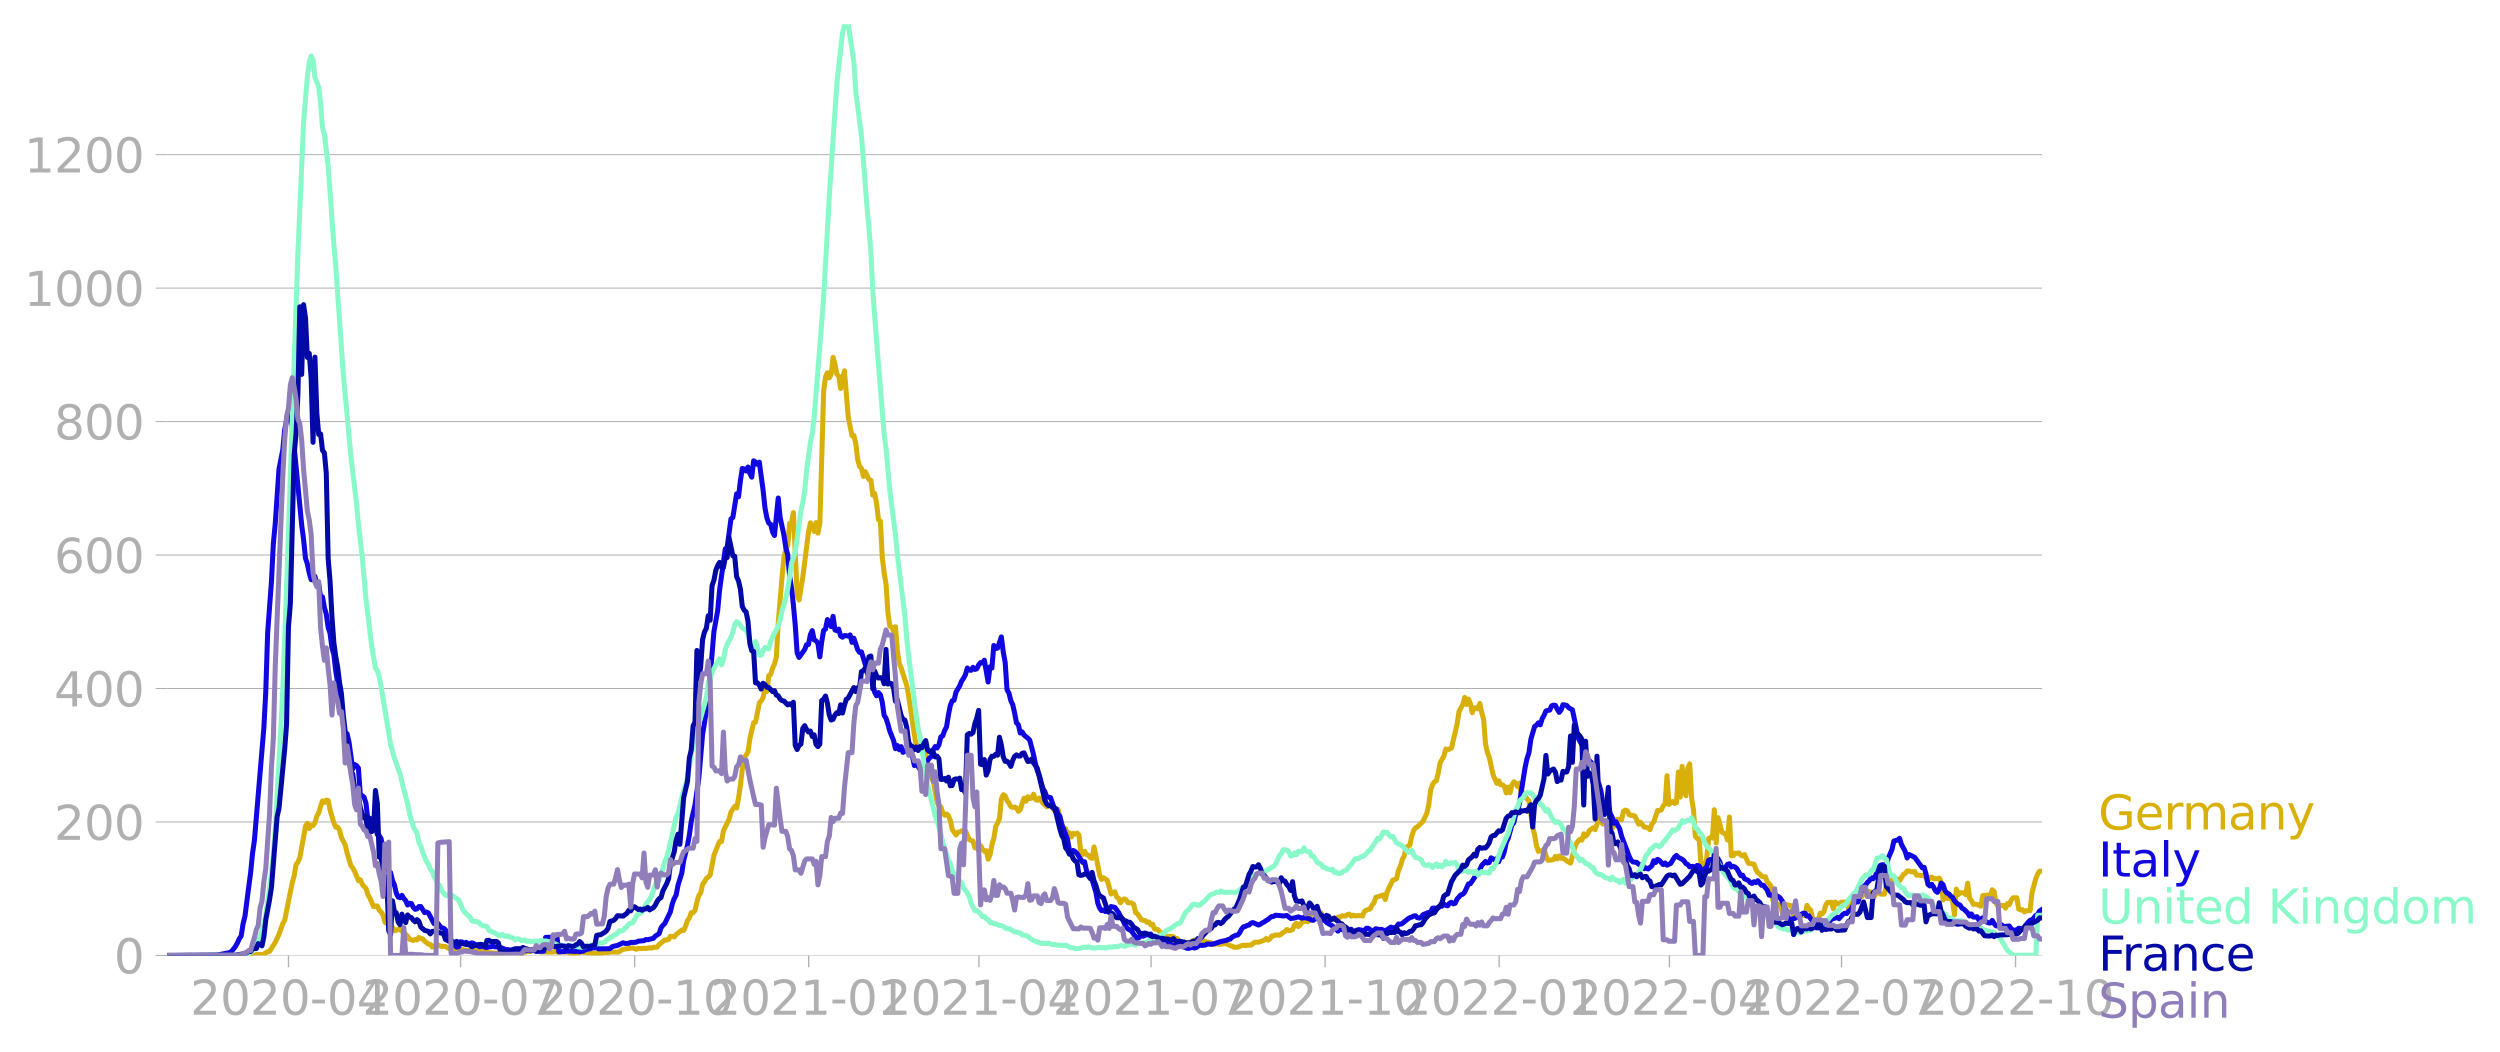 <svg xmlns:xlink="http://www.w3.org/1999/xlink" width="992.186" height="417.382" viewBox="0 0 744.14 313.037" xmlns="http://www.w3.org/2000/svg"><defs><style>*{stroke-linejoin:round;stroke-linecap:butt}</style></defs><g id="figure_1"><path d="M0 313.037h744.14V0H0v313.037z" style="fill:none" id="patch_1"/><g id="axes_1"><path d="M49.83 284.4h558V7.2h-558v277.2z" style="fill:none" id="patch_2"/><g id="matplotlib.axis_1"><g id="xtick_1"><g id="line2d_1"><defs><path id="m212c4a4dd3" d="M0 0v3.5" style="stroke:#b0b0b0;stroke-width:.4"/></defs><use xlink:href="#m212c4a4dd3" x="85.866" y="284.4" style="fill:#b0b0b0;stroke:#b0b0b0;stroke-width:.4"/></g><g style="fill:#b0b0b0" transform="matrix(.14 0 0 -.14 56.618 302.038)" id="text_1"><defs><path id="DejaVuSans-32" d="M1228 531h2203V0H469v531q359 372 979 998 621 627 780 809 303 340 423 576 121 236 121 464 0 372-261 606-261 235-680 235-297 0-627-103-329-103-704-313v638q381 153 712 231 332 78 607 78 725 0 1156-363 431-362 431-968 0-288-108-546-107-257-392-607-78-91-497-524-418-433-1181-1211z" transform="scale(.016)"/><path id="DejaVuSans-30" d="M2034 4250q-487 0-733-480-245-479-245-1442 0-959 245-1439 246-480 733-480 491 0 736 480 246 480 246 1439 0 963-246 1442-245 480-736 480zm0 500q785 0 1199-621 414-620 414-1801 0-1178-414-1799Q2819-91 2034-91q-784 0-1198 620-414 621-414 1799 0 1181 414 1801 414 621 1198 621z" transform="scale(.016)"/><path id="DejaVuSans-2d" d="M313 2009h1684v-512H313v512z" transform="scale(.016)"/><path id="DejaVuSans-34" d="M2419 4116 825 1625h1594v2491zm-166 550h794V1625h666v-525h-666V0h-628v1100H313v609l1940 2957z" transform="scale(.016)"/></defs><use xlink:href="#DejaVuSans-32"/><use xlink:href="#DejaVuSans-30" x="63.623"/><use xlink:href="#DejaVuSans-32" x="127.246"/><use xlink:href="#DejaVuSans-30" x="190.869"/><use xlink:href="#DejaVuSans-2d" x="254.492"/><use xlink:href="#DejaVuSans-30" x="290.576"/><use xlink:href="#DejaVuSans-34" x="354.199"/></g></g><g id="xtick_2"><use xlink:href="#m212c4a4dd3" x="137.105" y="284.4" style="fill:#b0b0b0;stroke:#b0b0b0;stroke-width:.4" id="line2d_2"/><g style="fill:#b0b0b0" transform="matrix(.14 0 0 -.14 107.858 302.038)" id="text_2"><defs><path id="DejaVuSans-37" d="M525 4666h3000v-269L1831 0h-659l1594 4134H525v532z" transform="scale(.016)"/></defs><use xlink:href="#DejaVuSans-32"/><use xlink:href="#DejaVuSans-30" x="63.623"/><use xlink:href="#DejaVuSans-32" x="127.246"/><use xlink:href="#DejaVuSans-30" x="190.869"/><use xlink:href="#DejaVuSans-2d" x="254.492"/><use xlink:href="#DejaVuSans-30" x="290.576"/><use xlink:href="#DejaVuSans-37" x="354.199"/></g></g><g id="xtick_3"><use xlink:href="#m212c4a4dd3" x="188.908" y="284.4" style="fill:#b0b0b0;stroke:#b0b0b0;stroke-width:.4" id="line2d_3"/><g style="fill:#b0b0b0" transform="matrix(.14 0 0 -.14 159.66 302.038)" id="text_3"><defs><path id="DejaVuSans-31" d="M794 531h1031v3560L703 3866v575l1116 225h631V531h1031V0H794v531z" transform="scale(.016)"/></defs><use xlink:href="#DejaVuSans-32"/><use xlink:href="#DejaVuSans-30" x="63.623"/><use xlink:href="#DejaVuSans-32" x="127.246"/><use xlink:href="#DejaVuSans-30" x="190.869"/><use xlink:href="#DejaVuSans-2d" x="254.492"/><use xlink:href="#DejaVuSans-31" x="290.576"/><use xlink:href="#DejaVuSans-30" x="354.199"/></g></g><g id="xtick_4"><use xlink:href="#m212c4a4dd3" x="240.71" y="284.4" style="fill:#b0b0b0;stroke:#b0b0b0;stroke-width:.4" id="line2d_4"/><g style="fill:#b0b0b0" transform="matrix(.14 0 0 -.14 211.462 302.038)" id="text_4"><use xlink:href="#DejaVuSans-32"/><use xlink:href="#DejaVuSans-30" x="63.623"/><use xlink:href="#DejaVuSans-32" x="127.246"/><use xlink:href="#DejaVuSans-31" x="190.869"/><use xlink:href="#DejaVuSans-2d" x="254.492"/><use xlink:href="#DejaVuSans-30" x="290.576"/><use xlink:href="#DejaVuSans-31" x="354.199"/></g></g><g id="xtick_5"><use xlink:href="#m212c4a4dd3" x="291.386" y="284.4" style="fill:#b0b0b0;stroke:#b0b0b0;stroke-width:.4" id="line2d_5"/><g style="fill:#b0b0b0" transform="matrix(.14 0 0 -.14 262.138 302.038)" id="text_5"><use xlink:href="#DejaVuSans-32"/><use xlink:href="#DejaVuSans-30" x="63.623"/><use xlink:href="#DejaVuSans-32" x="127.246"/><use xlink:href="#DejaVuSans-31" x="190.869"/><use xlink:href="#DejaVuSans-2d" x="254.492"/><use xlink:href="#DejaVuSans-30" x="290.576"/><use xlink:href="#DejaVuSans-34" x="354.199"/></g></g><g id="xtick_6"><use xlink:href="#m212c4a4dd3" x="342.625" y="284.4" style="fill:#b0b0b0;stroke:#b0b0b0;stroke-width:.4" id="line2d_6"/><g style="fill:#b0b0b0" transform="matrix(.14 0 0 -.14 313.377 302.038)" id="text_6"><use xlink:href="#DejaVuSans-32"/><use xlink:href="#DejaVuSans-30" x="63.623"/><use xlink:href="#DejaVuSans-32" x="127.246"/><use xlink:href="#DejaVuSans-31" x="190.869"/><use xlink:href="#DejaVuSans-2d" x="254.492"/><use xlink:href="#DejaVuSans-30" x="290.576"/><use xlink:href="#DejaVuSans-37" x="354.199"/></g></g><g id="xtick_7"><use xlink:href="#m212c4a4dd3" x="394.427" y="284.4" style="fill:#b0b0b0;stroke:#b0b0b0;stroke-width:.4" id="line2d_7"/><g style="fill:#b0b0b0" transform="matrix(.14 0 0 -.14 365.18 302.038)" id="text_7"><use xlink:href="#DejaVuSans-32"/><use xlink:href="#DejaVuSans-30" x="63.623"/><use xlink:href="#DejaVuSans-32" x="127.246"/><use xlink:href="#DejaVuSans-31" x="190.869"/><use xlink:href="#DejaVuSans-2d" x="254.492"/><use xlink:href="#DejaVuSans-31" x="290.576"/><use xlink:href="#DejaVuSans-30" x="354.199"/></g></g><g id="xtick_8"><use xlink:href="#m212c4a4dd3" x="446.23" y="284.4" style="fill:#b0b0b0;stroke:#b0b0b0;stroke-width:.4" id="line2d_8"/><g style="fill:#b0b0b0" transform="matrix(.14 0 0 -.14 416.982 302.038)" id="text_8"><use xlink:href="#DejaVuSans-32"/><use xlink:href="#DejaVuSans-30" x="63.623"/><use xlink:href="#DejaVuSans-32" x="127.246"/><use xlink:href="#DejaVuSans-32" x="190.869"/><use xlink:href="#DejaVuSans-2d" x="254.492"/><use xlink:href="#DejaVuSans-30" x="290.576"/><use xlink:href="#DejaVuSans-31" x="354.199"/></g></g><g id="xtick_9"><use xlink:href="#m212c4a4dd3" x="496.906" y="284.4" style="fill:#b0b0b0;stroke:#b0b0b0;stroke-width:.4" id="line2d_9"/><g style="fill:#b0b0b0" transform="matrix(.14 0 0 -.14 467.658 302.038)" id="text_9"><use xlink:href="#DejaVuSans-32"/><use xlink:href="#DejaVuSans-30" x="63.623"/><use xlink:href="#DejaVuSans-32" x="127.246"/><use xlink:href="#DejaVuSans-32" x="190.869"/><use xlink:href="#DejaVuSans-2d" x="254.492"/><use xlink:href="#DejaVuSans-30" x="290.576"/><use xlink:href="#DejaVuSans-34" x="354.199"/></g></g><g id="xtick_10"><use xlink:href="#m212c4a4dd3" x="548.145" y="284.4" style="fill:#b0b0b0;stroke:#b0b0b0;stroke-width:.4" id="line2d_10"/><g style="fill:#b0b0b0" transform="matrix(.14 0 0 -.14 518.897 302.038)" id="text_10"><use xlink:href="#DejaVuSans-32"/><use xlink:href="#DejaVuSans-30" x="63.623"/><use xlink:href="#DejaVuSans-32" x="127.246"/><use xlink:href="#DejaVuSans-32" x="190.869"/><use xlink:href="#DejaVuSans-2d" x="254.492"/><use xlink:href="#DejaVuSans-30" x="290.576"/><use xlink:href="#DejaVuSans-37" x="354.199"/></g></g><g id="xtick_11"><use xlink:href="#m212c4a4dd3" x="599.947" y="284.4" style="fill:#b0b0b0;stroke:#b0b0b0;stroke-width:.4" id="line2d_11"/><g style="fill:#b0b0b0" transform="matrix(.14 0 0 -.14 570.7 302.038)" id="text_11"><use xlink:href="#DejaVuSans-32"/><use xlink:href="#DejaVuSans-30" x="63.623"/><use xlink:href="#DejaVuSans-32" x="127.246"/><use xlink:href="#DejaVuSans-32" x="190.869"/><use xlink:href="#DejaVuSans-2d" x="254.492"/><use xlink:href="#DejaVuSans-31" x="290.576"/><use xlink:href="#DejaVuSans-30" x="354.199"/></g></g></g><g id="matplotlib.axis_2"><g id="ytick_1"><path d="M49.83 284.4h558" clip-path="url(#p15261454d3)" style="fill:none;stroke:#b0b0b0;stroke-width:.3;stroke-linecap:square" id="line2d_12"/><g id="line2d_13"><defs><path id="m698c1ec976" d="M0 0h-3.5" style="stroke:#b0b0b0;stroke-width:.3"/></defs><use xlink:href="#m698c1ec976" x="49.83" y="284.4" style="fill:#b0b0b0;stroke:#b0b0b0;stroke-width:.3"/></g><use xlink:href="#DejaVuSans-30" style="fill:#b0b0b0" transform="matrix(.14 0 0 -.14 33.922 289.719)" id="text_12"/></g><g id="ytick_2"><path d="M49.83 244.67h558" clip-path="url(#p15261454d3)" style="fill:none;stroke:#b0b0b0;stroke-width:.3;stroke-linecap:square" id="line2d_14"/><use xlink:href="#m698c1ec976" x="49.83" y="244.67" style="fill:#b0b0b0;stroke:#b0b0b0;stroke-width:.3" id="line2d_15"/><g style="fill:#b0b0b0" transform="matrix(.14 0 0 -.14 16.108 249.99)" id="text_13"><use xlink:href="#DejaVuSans-32"/><use xlink:href="#DejaVuSans-30" x="63.623"/><use xlink:href="#DejaVuSans-30" x="127.246"/></g></g><g id="ytick_3"><path d="M49.83 204.94h558" clip-path="url(#p15261454d3)" style="fill:none;stroke:#b0b0b0;stroke-width:.3;stroke-linecap:square" id="line2d_16"/><use xlink:href="#m698c1ec976" x="49.83" y="204.941" style="fill:#b0b0b0;stroke:#b0b0b0;stroke-width:.3" id="line2d_17"/><g style="fill:#b0b0b0" transform="matrix(.14 0 0 -.14 16.108 210.26)" id="text_14"><use xlink:href="#DejaVuSans-34"/><use xlink:href="#DejaVuSans-30" x="63.623"/><use xlink:href="#DejaVuSans-30" x="127.246"/></g></g><g id="ytick_4"><path d="M49.83 165.21h558" clip-path="url(#p15261454d3)" style="fill:none;stroke:#b0b0b0;stroke-width:.3;stroke-linecap:square" id="line2d_18"/><use xlink:href="#m698c1ec976" x="49.83" y="165.211" style="fill:#b0b0b0;stroke:#b0b0b0;stroke-width:.3" id="line2d_19"/><g style="fill:#b0b0b0" transform="matrix(.14 0 0 -.14 16.108 170.53)" id="text_15"><defs><path id="DejaVuSans-36" d="M2113 2584q-425 0-674-291-248-290-248-796 0-503 248-796 249-292 674-292t673 292q248 293 248 796 0 506-248 796-248 291-673 291zm1253 1979v-575q-238 112-480 171-242 60-480 60-625 0-955-422-329-422-376-1275 184 272 462 417 279 145 613 145 703 0 1111-427 408-426 408-1160 0-719-425-1154Q2819-91 2113-91q-810 0-1238 620-428 621-428 1799 0 1106 525 1764t1409 658q238 0 480-47t505-140z" transform="scale(.016)"/></defs><use xlink:href="#DejaVuSans-36"/><use xlink:href="#DejaVuSans-30" x="63.623"/><use xlink:href="#DejaVuSans-30" x="127.246"/></g></g><g id="ytick_5"><path d="M49.83 125.481h558" clip-path="url(#p15261454d3)" style="fill:none;stroke:#b0b0b0;stroke-width:.3;stroke-linecap:square" id="line2d_20"/><use xlink:href="#m698c1ec976" x="49.83" y="125.481" style="fill:#b0b0b0;stroke:#b0b0b0;stroke-width:.3" id="line2d_21"/><g style="fill:#b0b0b0" transform="matrix(.14 0 0 -.14 16.108 130.8)" id="text_16"><defs><path id="DejaVuSans-38" d="M2034 2216q-450 0-708-241-257-241-257-662 0-422 257-663 258-241 708-241t709 242q260 243 260 662 0 421-258 662-257 241-711 241zm-631 268q-406 100-633 378-226 279-226 679 0 559 398 884 399 325 1092 325 697 0 1094-325t397-884q0-400-227-679-226-278-629-378 456-106 710-416 255-309 255-755 0-679-414-1042Q2806-91 2034-91q-771 0-1186 362-414 363-414 1042 0 446 256 755 257 310 713 416zm-231 997q0-362 226-565 227-203 636-203 407 0 636 203 230 203 230 565 0 363-230 566-229 203-636 203-409 0-636-203-226-203-226-566z" transform="scale(.016)"/></defs><use xlink:href="#DejaVuSans-38"/><use xlink:href="#DejaVuSans-30" x="63.623"/><use xlink:href="#DejaVuSans-30" x="127.246"/></g></g><g id="ytick_6"><path d="M49.83 85.751h558" clip-path="url(#p15261454d3)" style="fill:none;stroke:#b0b0b0;stroke-width:.3;stroke-linecap:square" id="line2d_22"/><use xlink:href="#m698c1ec976" x="49.83" y="85.751" style="fill:#b0b0b0;stroke:#b0b0b0;stroke-width:.3" id="line2d_23"/><g style="fill:#b0b0b0" transform="matrix(.14 0 0 -.14 7.2 91.07)" id="text_17"><use xlink:href="#DejaVuSans-31"/><use xlink:href="#DejaVuSans-30" x="63.623"/><use xlink:href="#DejaVuSans-30" x="127.246"/><use xlink:href="#DejaVuSans-30" x="190.869"/></g></g><g id="ytick_7"><path d="M49.83 46.022h558" clip-path="url(#p15261454d3)" style="fill:none;stroke:#b0b0b0;stroke-width:.3;stroke-linecap:square" id="line2d_24"/><use xlink:href="#m698c1ec976" x="49.83" y="46.022" style="fill:#b0b0b0;stroke:#b0b0b0;stroke-width:.3" id="line2d_25"/><g style="fill:#b0b0b0" transform="matrix(.14 0 0 -.14 7.2 51.34)" id="text_18"><use xlink:href="#DejaVuSans-31"/><use xlink:href="#DejaVuSans-32" x="63.623"/><use xlink:href="#DejaVuSans-30" x="127.246"/><use xlink:href="#DejaVuSans-30" x="190.869"/></g></g></g><path d="m49.83 284.4 24.212-.085 2.815-.199 1.126.029.563-.17 1.127-.682.563-.113 1.689-2.668 1.126-2.412 1.126-3.178.563-.994 2.252-11.21.564-1.957.563-3.406.563-.737.563-1.277 1.689-9.422.563-.851.563 1.56.563-.964.563.085.563-.88.563-1.958.563-.937.563-2.015.564-1.56.563.454.563-.681.563.113.563 2.838 1.126 3.831.563 1.249h.563l.563.88.563 2.241 1.126 2.157.563 2.412 1.127 3.775.563.68.563 1.05 1.126 2.725.563-.255.563 1.362 1.126 1.248.563 1.817.563.964 1.126 2.611.563-.198.564.028.563 1.249.563.51.563.909.563 2.1.563.425.563.057.563.312.563.766.563 1.022.563-.142.563-.34.563.085.563.567.563-.028.564.965.563.51.563.909 1.126.369.563-.313.563.142.563-.738.563.313.563.113.563.681 1.126.88.563.057.563.794.564-.34h.563l.563-.227 1.126.397h1.126l1.126.681.563-.142.563.142 1.126-.142.563-.057 1.69.653h1.689l.563.114 3.378.085.563.113 1.126.398 2.816.227 1.689-.199.563-.17 3.942.142.563.198 1.689-.482 1.126-.057 1.126-.369 1.69.454.562.085.563-.17.564.17 1.689.029.563-.029.563-.17.563.199 2.815-.057 1.69.426.563-.114 1.126.029.563-.227.563-.086 4.504.454 1.126-.113.564-.028.563-.227 1.126.085.563-.17h1.689l.563.056.563-.199.563-.454.563-.227 2.816-.397 1.126.397.563-.283.563.085 1.126-.085.563.028 1.126-.199.563.114.563-.256 1.127-.056.563-.767 1.689-1.362.563.029.563-.17.563-.965 1.126.198.563-.71 1.69-1.333.562.142.564-1.306.563-1.674.563-.794.563-1.533h.563l.563-.71.563-2.525.563-1.873.563-.823.563-2.526.563-.766.563-.965.563-.397.563-.653 1.127-5.874 1.126-2.838.563-1.249.563.029.563-3.207 1.126-2.27.563-1.192.563-2.157 1.126-1.674.563.51.563-2.98.563-3.915.564-4.711.563-3.547.563-.568.563-.993.563-3.945 1.126-4.739.563-.17 1.126-5.704.563-.625.563-.993.563-2.923.563 1.107.563-4.71.564-.37.563-1.873.563-1.163.563-2.185.563-10.273 1.126-13.423.563-5.846.563-2.498.563-1.078.563-6.555.563-.284.563-2.952 1.127 24.491.563 1.504 1.126-6.896 1.689-13.338.563-2.724 1.126 2.554.563-2.61.563 3.12.563-3.007 1.126-39.22.564-4.341.563-1.164.563 1.504.563-1.163.563-4.938.563 2.128.563 2.923.563.568.563 3.66 1.126-5.278 1.126 13.764 1.126 5.59.564-.085.563 2.44.563 4.712.563 2.043.563.567.563 2.413.563-1.42 1.126 2.385.563.198.563 4.399.563-.454.563 2.98.563 4.767.563.482.564 10.784.563 4.598.563 3.405.563 8.485.563 3.916.563.37.563 1.191.563-1.334.563 7.18.563 3.746.563 1.362 1.69 5.335.563 3.207 1.689 11.38.563 3.434.563-.34.563.056.563 1.617.563.114.563.738.563 3.689 1.126 3.69.563.737 1.127 6.272.563 1.078.563.34.563 1.732.563.737.563-.369.563.483.563 1.447.563 2.668 1.126 1.646.563-.823.563-.085.563-.34h1.127l1.126 2.638 1.126.454.563 1.987.563-.029.563.767.563-1.39.563 1.05.563.623.563-.198.563 2.554.563-1.39.563-2.98.564-1.817.563-3.575.563-1.022.563-1.39.563-5.79.563-1.248.563.369.563 1.39.563.766.563 1.05.563.199.563-.085.563.312.563.965.563-.51.564-1.902.563-1.504.563.908.563-1.334.563.54.563-.143.563-1.163.563 1.532.563.284.563-.681 1.126 1.59.563.396.563.625.564-.17.563-.483 1.126 1.76.563.482.563-.795.563 2.668 1.126 3.32.563-.284.563 1.76.563-.454.563 1.163.563-1.021.563.198.564-.312.563.596.563 5.335.563.398.563-.909.563.965.563.199.563.738.563.198.563-3.405 1.126 5.505.563 3.009.563 1.163.563-.51 1.127.765 1.126 4.087.563-.454.563-.199.563 1.59.563.34.563 1.334.563-.852.563-.312.563.312.563.852 1.126.057.564.454.563 2.44.563.34 1.126 1.703.563.227.563.057.563.568.563-.142.563.851.563-.198.563 1.475.563.029.563.198.563.738.564.227.563.908.563.568.563-.54 1.689.142.563.568.563-.028.563.88.563.368 1.126.114.563-.227.564.255.563-.284.563-.454.563-.17 1.126-.085 1.126-.17.563.596 2.252.454.563.539 1.127-.256.563.17 1.689-.198h.563l1.126.568.563.142.563.368 1.126-.028 1.126-.482.563-.142.564.17.563-.17h1.126l1.126-.88h1.126l1.126-.397.563-.17.563-.511.563.454.563-.34.563-.88.564-.057.563-.256 1.126.085.563-.34.563-.483.563-.283.563-.596.563.369.563-.114.563-.255.563-1.362.563-.511.563.993.563-.51.564-.852.563-.029.563-.368.563.34 1.126-2.61.563.028.563.283.563.086.563-.568.563.113.563 1.363 1.126-.34.564.538.563.085.563.313.563-.256.563-.028.563-.37.563.03.563-.426 1.126.056.563-.454.563-.113.563.596.563-.284.563.199 1.127-.086h.563l.563.142.563-1.447.563-.312 1.126-.369.563-1.135.563-.624.563-1.675 1.69-.539.562-.17.564 1.334.563-2.27 1.689-3.52.563-.113.563-.284.563-2.497.563-1.192.563-1.987.563-1.05.563-2.44.563-.511.563-.284.563-2.724.564-1.646.563-.823.563-.284 1.689-1.674 1.126-2.412.563-2.47.563-4.426.563-1.561.563-.823.563-.312.563-2.242.564-3.15 1.126-1.987.563-2.128.563.284 1.126-.54 1.69-7.15.562-3.747 1.126-2.071.563-2.1.563 2.1.564-1.618.563 1.334.563 2.724.563-1.362.563-.085.563.312.563-1.617.563 2.752.563 1.902.563 7.293.563 2.61.563 1.42 1.126 5.278 1.127 2.526.563-.767.563 1.192.563.029.563.454.563 1.93.563-1.703.563 1.674.563-2.384.563-.88.563.455.563.965.563-1.079.563 3.604.563-.624 1.127 1.788.563.624 1.126 7.776.563 2.327.563 3.292.563 1.589.563-.199.563.057.563-.596.563 2.072.563 1.305 1.126-.085.564-.142.563-.937.563.738.563-.851.563.681h.563l.563.284.563.51 1.126.653 1.126-4.256.563-1.59.563-.737.564-.483.563.199.563-1.873.563.71.563-.653.563-1.079 1.126-.766.563.568 1.126-3.264.563.51.563 1.08.563-1.136.563.454.564-.057.563 2.015.563-.057.563-.68.563-1.845.563-.142.563.17h.563l.563-2.525.563-.37.563.228.563 1.192.563.17.563.028.563.142 1.127 2.44.563-.539 1.126 1.448.563.028.563.17.563.54.563-1.703.563-.624 1.126-3.378h.563l.563-.198.563-1.22.564-.54.563-8.4.563 8.542 1.126-.851.563.567.563-.255.563-9.081.563 7.435.563-9.138.563 7.265.563 1.476.563-8.202.563-1.277.563 10.16.564 3.462.563 7.946.563.653.563.056.563 8.003.563.37.563-.398.563-2.185.563-5.818.563-.312.563.142.563-8.429.563 9.876.563-7.52 1.127 4.257.563.397.563.17.563 1.816.563-6.839.563 11.522h.563l.563-.71h.563l.563-.142.563.625.563.284.563-.398 1.127 2.554 1.689.313.563 1.617.563.908.563.37.563.68.563.17.563-.028.563 1.59.563.453.563.823.563 4.229.563 1.333.564-.198.563-.029.563.653.563 1.901.563.142.563-2.525h.563l.563.227.563.056.563 3.803.563-1.532.563 1.163.563-.425.563-.114 1.127-.028.563-2.98.563.936.563.483.563 2.469.563.539 1.126.028.563-2.128.563.227.563-.71.563-2.014.563-.738h1.126l.564 1.958.563-2.015.563.426.563.17.563-.54 1.126-.084.563.312.563 1.504.563-.71.563-1.333 1.69-.17.563-1.788.563.51.563-1.05.563.454.563-.85h.563l.563.226.563 1.788 1.126-1.816.563.057.563.51h1.126l.563-2.412.564-1.277.563.568.563-1.135 1.126-.029.563-.198.563.454 1.126-1.817.563-.34.563-.681h.563l.563.198.563.029.563-.085.564 1.106.563-.056.563.113h1.126l.563.852.563.595.563-.88.563-.056.563.454h1.126l.563-.17.563 1.277.563 5.221.564-1.05.563.568h1.126l.563.766.563 4.172.563-7.69.563 1.645.563-.539h1.126l.563.568.563-3.406.563 4.37.563.823.564 1.079h1.126l1.126.567.563-3.206.563.056.563-.17h1.126l.563-1.59.563.54.563 3.519.563.681 1.127-.057h.563l.563.795.563-1.362.563.34.563-1.333.563-.738h1.126l.563 3.348.563.284.563-.085.563.653.563-.37h1.127l.563-5.25 1.126-4.256.563-1.362.563-.88h.563" clip-path="url(#p15261454d3)" style="fill:none;stroke:#d8b009;stroke-width:1.5;stroke-linecap:square" id="line2d_26"/><path d="m49.83 284.4 14.64-.085 3.941-.795.563-.397 1.126-1.419.564-1.022.563-1.277.563-.794.563-3.633.563-2.242 1.126-8.768.563-4.2.563-5.704.563-3.945 2.815-33.515.564-10.699.563-17.537 1.126-15.183.563-11.294.563-5.903 1.126-16.374 1.126-5.705.563-5.987.563-2.668 1.126-2.61.563 4.341 2.816 29.315.563 4.257.563 5.562.563 1.76.563 2.667.563 1.986.563.057.563-1.021.563 2.412.563-.142.563 3.888.564-.057.563 3.178.563 1.93.563 4.001.563 1.731.563 4.4.563 1.9.563 4.91.563 3.434.563 4.313.563 3.235 1.126 9.365.563-1.674.563 2.44 1.127 8.06.563-1.306.563.313.563.737.563 7.946.563.256.563.454.563 1.816.563 4.938.563.34.563.029.563 1.163.563.568.564 2.27.563.284.563.965 1.126 6.186.563.965.563 2.696.563.199.563 2.384.563 1.248.563 2.44.563 1.221.563.227.563-.71.563.909.564.652.563 1.306.563-.511.563.057.563 1.107.563.624.563-.142.563-.681h.563l1.126 1.816.563-.17.563.255 1.69 3.179.563-.37.563.256.563.823.563.568.563.085.563.454.563 2.1.563.908.563.482.563 1.164.563.057.563.482.563-.142.563-1.475.564.113.563.426.563-.37.563.426.563-.056.563-.199.563.17.563.511.563.085.563.398 1.126-.2.563.37.563.057.563-.227.564.028.563-.199.563.17 1.126.057.563.114 1.126.454.563.255.563-.056 1.126.34.563.085.563.199.564-.114 1.126-.085.563-.198.563.17 1.126-.199.563.17.563-.227 1.126.398 2.252-.029.564-4.115 1.126-.056 1.689.113.563-.17.563 4.399 1.126-.086.563.029.563-.17 2.816.113.563-.113.563.198 1.126-.198.563-.426 1.69-.312.562-.227 1.126.028.563.284 3.379-.057.563-.51.563-.228 1.126-.227 1.69-.794.562.198 1.126-.028.564-.284h1.126l.563-.085.563-.284 1.689-.142.563-.34.563.057 1.69-.426.562-.653 1.127-.71.563-1.73.563-.767.563-.51 1.689-3.548.563-2.383.563-1.505.563-1.021.563-2.951 1.126-3.605.563-3.745 1.127-4.513.563-3.065.563-4.143 1.126-4.88 1.126-7.918 1.126-12.998 1.69-10.613 1.689-20.035 1.126-6.329.563-6.101 1.689-12.174.563-.483 1.126-8.428.563-.454 1.126-7.038.563.88.563-4.796.564-3.633.563.17.563.596.563-1.191.563 1.93.563 1.078.563-4.853.563.369.563.681.563-.653 1.126 8.372.563 5.25.563 3.008.563 1.504.564.369.563 2.27.563 1.05 1.126-11.152.563 5.789 1.126 5.193.563 3.746.563 2.157.563 6.186.563 3.604.563 5.052.563 6.1.564 8.287.563 1.334 1.689-2.355.563-1.42.563-.084.563-2.923.563-1.192.563 2.753.563.283.563.767.563 4 .563-4.483.563-3.377.564-.397.563-2.838.563.936.563 1.164.563-3.065.563 4.058.563.227.563-.454.563 2.015.563.369.563-.482.563.028.563.142.563-.37.563 2.214.564-1.22 1.126 3.377.563.823.563-.142 1.126 3.661.563 2.582.563 1.192.563-.255.563 2.015.563 2.838.563 1.021.563-.936.563.624.564 2.185.563 3.973.563.852.563 1.73.563 2.1 1.126 2.782.563 2.44.563-.936.563 1.248.563-.908.563 1.703.563-.312 1.127-1.022.563 1.448.563 1.106.563 2.696.563-.823.563 1.135.563.795.563.369 1.126-1.703.563-1.248.563-.767.563-.425.563-2.044.563-.936.564.426.563-.965.563-2.356.563-.283.563-1.618.563-1.022.563-3.575.563-2.81.563-1.419.563-.17.563-2.384 1.126-1.93.563-1.39.563-.823.564-1.05.563-2.015.563.596.563.085.563-.88.563.625.563-.199.563-1.163.563-.681.563.113.563-.823 1.126 6.499.563-4.54.563.397.564-6.726.563.908.563-.142 1.126-3.32.563 4.484.563 3.036.563 8.201.563.965.563 2.27.563 1.192.563 2.441.563 2.98.563.567.563 2.47.564-.341.563.965 1.126.908.563.567 1.126 4.285.563 2.725.563 2.071.563 1.277 1.126 4.115.563.852.563 1.589 1.127.198 1.126 3.179.563.142.563 1.617.563.71.563 2.497.563 1.305 1.126 3.065.563 3.207.563 1.05.563-1.022.563.313.564.596 1.689 2.639.563-.199.563 2.61.563 1.193 1.126 1.589 1.126 3.746.563 3.178.563 1.504.563.738.563-.198.564.482.563-.255.563-.426.563-.823 1.126.255 1.126 1.533.563 1.106.563.71.563 1.447.563.965.563.681.563.256.563.425.564.908 1.126 1.39.563-.595.563-.34.563.085 1.126-.511.563.17.563-.312.563.794.563.511.563.057.563-.085.563.51 1.127.512.563.085.563.283.563.142.563.511.563.114.563-.256.563.114.563.397.563-.028 1.126.283.563.284.564.057 1.126-.34.563.226.563-.113 1.126-.823.563.17 1.126-.142.563-.312 1.126.114 1.126-.256 1.69-.567 1.126-.227.563-.114.563-.284.563-.085.563-.596 1.126-.567.563-.057.563-.653.563-1.078.563-.71.564-.113.563-.312.563-.114.563-.567.563-.17 1.689.737.563-.255.563-.397.563-.256.563-.425.563-.284.563-.54.563-.368.564-.057.563-.34 1.689.141.563.085 1.126-.142 1.126.88 1.126-.142 1.126-.34 1.127.397.563-.227 1.689.426.563.397.563.028.563-.51 1.126.028.563.113.563.341h.563l.563.71 1.69.964.563.681.563.284.563.625.563-.596 1.126.255 1.69.113.562-.34.563.908.563.085.564-.284.563-.596 1.689.313.563-.71h.563l.563.397.563.625 1.126-.88 1.126.227.563-.057 1.127.483 1.689-1.135.563.17h.563l.563-.34.563-.767.563.085.563-.227 1.69-1.39.562-.34.563-.171.564-.34.563-.057.563.567.563.114.563-.284.563-.738 1.69-.681.562-.085.563-1.164.563-.028.563.142.563-.17.564-.511.563-.029.563-.652.563.425.563.114.563-.766.563-.284.563.482.563-.198.563-1.249 1.126-1.249.563-.17.563-.596 1.127-2.469.563-.057 1.126-1.645 1.126-2.044.563-.482.563-1.277 1.126-1.192.563.454.563-.142.563-1.39 1.126.624.564-.397.563.936.563-1.476.563.057.563-1.617.563-2.696.563-1.192 1.126-4.002.563-.68.563-2.47.563-.993.563-2.327 1.126-7.236.564-3.52.563-2.582.563-1.702.563-3.973 1.126-3.86.563-.369.563-.71.563.597.563-1.845.563-.965.563-1.334 1.126-.255.563-1.249.564-.227.563.086.563 1.163.563.908.563-.71.563-1.56.563.057.563.17.563.653 1.126.652 1.126 5.335.563 3.009 1.69 3.121.563 3.008.563.142 1.126 1.05.563 1.42 1.126 4.142.563.738.563 2.015.563 3.434.563 1.192 1.127-.256.563 2.526.563 1.078.563 1.817.563-.483 1.126 2.157.563 2.185 1.69 4.427.562 1.532.563 1.136.563.539 1.127.142.563.539.563.227.563-.255.563 1.362.563-.199.563.284 1.126-.937.563-1.532.563.54.563-.937.563.312 1.126 1.248.564-.482.563.653 1.126-.54 1.126-1.872.563-.483.563.568 1.126.567.563.483.563.794.563.284.563.71.563-.142h.564l.563.312.563-.596.563.142 1.126 2.213.563-1.419.563-.482.563-1.958.563-.284.563.17.563-.397.563-.54.563.54.564.993.563 1.958.563.37 1.126-1.618.563-.199.563.965.563-.199.563.227.563.483 1.126 2.071.563-.142.563 1.05 1.127.511.563.625.563.283.563-.51.563.283.563-.596 1.126 1.363h.563l1.126 1.418.563 1.504.563-.028.563.397.563-.823.564.71.563.199.563.51.563.823.563 2.214.563.426.563 2.213.563.54h.563l1.126-.341.563-.596.563-.142 1.126-.71.564.029.563.823.563-.085.563.908.563.567 1.689.965.563-.51.563.311.563-.056 1.126-.596.563.142.563-.738 1.127-.312.563-.284.563.454 1.126-1.249.563-.369.563.114.563-.71.563-.34 1.69-2.781.562.369 1.127-3.718.563-.965.563-.312.563-.823.563-.51.563-.994.563.426.563-.54 1.126-2.922.563-.596.563-.142.563.057.563.227.564-2.186 1.126-2.61.563-2.526 1.126-.312.563-.483.563 1.788 1.126 2.1.563 1.958.563-1.05 1.69.852 2.252 3.093.563-.114.563 2.015.563 3.037.563.482.563-.482.563.794.563 1.164.563.426.563-.937.563-1.816.563.454.564 1.788.563.71.563.226.563.625.563.425.563 1.022.563.624.563.454.563.227.563.908.563.312 1.126 1.079.563.936.563-.596.564.909.563.028.563-.114.563 1.022 1.126-.71.563.824.563.425.563.256.563.056.563-.766.563.937.563.652h.563l1.127-.283.563.539 1.126-.142.563-.057.563.851.563.313.563.141.563-.198.563-.426 1.126.256 1.69-2.044.563-.596.563-.113.563-.568.563-.738.563-.283.563-1.022.563-.369h0" clip-path="url(#p15261454d3)" style="fill:none;stroke:#1007e1;stroke-width:1.5;stroke-linecap:square" id="line2d_27"/><path d="m49.83 284.4 20.27-.057 3.379-.369.563-.17 1.126-.71.563-.595.563-.823 1.126-2.895 1.126-3.774.564-2.895.563-3.49 1.126-8.713.563-5.817.563-7.464 1.69-29.854.562-11.465 1.126-30.45 3.379-99.55 1.689-38.936 1.126-13.537.563-4.398.563-1.76.563 1.136.563 5.221 1.126 2.81.563 4.91.564 7.207.563 1.987 1.126 9.563 1.689 23.27.563 6.527 2.252 32.068 2.253 24.434L106.137 150l.563 6.158 1.126 9.592 1.126 12.742 1.69 13.763 1.125 6.726.564.624.563 1.987.563 2.866 2.815 17.14 1.126 4.059 1.69 4.739 1.125 4.71 1.127 4.144.563 2.951 1.126 3.917 1.126 1.986.563 2.724.563 1.05.563 1.788 1.126 2.81.563.766.563 1.532.563.483.564 1.73.563.88.563 1.334.563.398.563 1.56 1.126 1.334.563.114.563-.511.563.255 2.252 1.504 1.127 2.668.563.88 1.126 1.135.563.426.563 1.106.563.199h.563l.563.113.563.398.563.567.563.256.563.028.563.17.563 1.135 1.127.483.563.227 1.126.71.563.198.563-.426.563.426.563.227.563-.227.563.369 1.126.312.563.54.564-.341.563.085.563.426 1.126-.17.563.425.563-.114.563.2 1.69-.171.562.199.563-.313.563-.056.563.17.564-.029 1.689.37 1.126.482 1.126.539.563-.057.563.312 1.126-.283.563.113.563-.057 1.127.284.563-.255.563.312 1.126.113 1.689-.312 1.126-.283.563.028 2.252-.766.564.085.563-.284 1.689-1.39.563-.057.563-.568 1.126-.624.563-.766.563.113.563-.284.563-.624.563-.454.563-.71.564-.283.563-.085 1.126-2.015.563-.653.563-.199.563-.369.563-.993.563-1.39 1.126-1.362.563-1.05 1.126-3.32.564-.994.563-.369 1.126-3.434.563-2.242.563-1.106.563-2.072 2.252-10.018.563-.936 1.69-7.151.563-1.39.563-2.214 1.126-7.038.563-2.952.563-1.589.563-2.61 1.126-3.605 1.126-4.03.563-2.1.563-4.426.563-.937.563-1.986 1.69-3.32.563-.682.563 1.76.563-1.618.563-2.951.563-1.59 1.126-2.1.563-1.589.563-2.185.563-.823.563.426 1.127 1.419 1.126.681.563 1.249 1.126 4.427 1.126-2.327 1.126 4.086.563-.028.563-1.334.563-.965 1.126.454.564-2.299 1.126-2.412 1.126-2.015.563-2.014.563-2.696.563-1.731.563-2.1.563-2.696.563-3.463.563-4.171.563-1.42.563-1.986 1.69-12.202.563-2.384.563-3.66.563-5.904 1.126-8.371.563-2.554.563-4.91 2.252-28.406.563-7.407 1.69-30.138 2.252-33.543 1.126-10.075.563-4.852.563-2.1.563-.312.563-.114 1.69 11.408.563 8.94 1.689 12.968 1.689 21.625.563 6.044.563 7.322.563 11.266 1.126 15.04 2.253 27.584.563 4.229 1.126 12.458 1.689 13.28.563 5.847 2.252 18.474.563 6.754.564 5.307 1.126 8.712 1.126 8.797.563 3.746.563 2.356 1.69 11.55 1.125 5.08 1.69 6.895 1.126 3.292 1.126 4.57 1.689 5.391.563.993.563 2.072 1.126 1.93.563.284.563.822.563.568.563 1.618.564.596.563.794.563.993.563 2.157 1.126 2.157.563-.114.563.454 1.126 1.391.563-.057.563.681.563.312.563.823.563.029.564.34.563-.028 1.126.568.563-.057.563.284.563.51.563.17.563-.028 1.126.681.563.34.563-.027.563.255.563.057.564.567 1.126.199.563.284 1.689 1.22 2.252.823.563-.028 1.126.085.564-.114 1.126.454.563-.113.563.198 2.252.17.563-.113 1.69.823.562-.085.563.312 1.69-.142.563-.284.563-.028.563.114.563-.227 1.126.312 1.126.085.563-.227h.563l.563.142.563-.114.564.17 1.126-.312 1.126.029.563-.142.563.028 1.126-.34.563.028.563.199 1.126-.37.563-.283 1.127.085.563.199.563-.568.563-.113.563.085 1.126-.199.563-.17.563-.483.563.029 3.379-1.76.563-.425.563-.596.563-.398.563-.17 2.252-1.589.563-.057.563-.596 1.126-2.412.563-.68.564-.37 1.126-1.56.563-.143.563.086.563.255.563-.085.563-.653.563-.255 1.69-1.873.562-.398.563-.113 1.127-.596.563.17.563-.454 1.126.454.563-.113 2.252.057.563-.029.563-.17 1.126-.993.563-.256.564-.851.563-.34 1.126-1.959.563-.454.563.057 1.126-.653.563-.482.563-.284.563.34.563-.312 1.126-.766 1.127-.624.563-.71 1.126-2.44.563-.54.563-1.22 1.126.086.563.652.563 1.107.563-.142.563-.71.563.483.563-1.05.563.199.564-.029.563-1.192.563.937.563.227.563.028.563 1.306.563.056 1.126 1.817 1.126.51.563.937.563.028.563.398 1.127.312.563-.142.563.936.563-.17.563.454h.563l.563-.227.563-.51.563-.114.563-.51.563-.824.563-.51 1.126-1.618 1.127-.142.563-.483.563-.113.563-.284.563-.54.563-.709.563-.34.563-.965.563-.71 1.126-1.872.563.198.563-.851.563-1.249.564.34.563-.141.563.766.563.568.563-.17 1.126 1.986.563.199 1.126.652 1.69 1.873 1.125-.539.564 1.305.563.852.563.028 1.126.624.563 1.164.563.454.563.057.563-.284.563.34.563.54.563-.653.563-.397.563.794.564-.454.563.511.563-.51.563-1.107.563.766.563-.085.563-.284.563.17.563-.227.563.766.563 1.533.563-.568.563.937.563-.568 1.127.823.563-.227.563.057.563.51.563-.652.563 1.135 1.126-1.078.563.369.563-.142 1.126.255.563-1.419.563.142 1.127-2.242 1.126-3.32 1.689-3.86.563-1.106.563-1.987.563-1.248 1.126-3.86.563-.851.563-1.788 1.126-.993.564-1.107.563-.397.563.17h.563l.563.567.563.994.563-.227 1.126 2.071.563.227.563 1.05.563.767.563-.511 1.126 2.412.564.88.563.567.563-.227.563.227.563.738.563 1.192.563.255.563.937.563 1.901 1.126 2.299.563 1.901.563.454 1.127 1.675.563-.426 1.126 1.334.563.085.563.397.563.653.563.085.563 1.277.563.426.563.283.563.057.563.227.563.596 1.127.312.563.398.563-.795.563.624.563.34.563-.028.563.71.563-.568.563-.397.563 1.107 1.69-1.192 1.125-.937.564-.141.563-1.107.563-.653 1.689-4.342.563-.454.563-1.135.563-.312.563-.738.563-.284.563.142.563.312.563-.51.563-.795.564-.596 2.252-3.065.563.114.563-.313.563-.454 1.126-2.128.563.482 1.126-.652.563.227.563-.908.564 1.163.563 1.93.563.199.563 1.021.563.426.563 1.107.563 1.759.563.88 1.126 1.021.563.852 1.126 2.1 1.127 1.816 1.126 2.185 1.689 1.788 1.126 2.469.563.369.563.142 1.126 1.589.563.17 1.126.766.564.823.563 1.022 1.126.653 1.689 2.27.563-.028 1.126.85.563.114 1.126.994.563.056.563.795.564.369.563.851.563.312.563.057.563.256.563-.114.563.454 1.126-.113.563.255.563.51.563-.396.563.539.563-.454.563.113.564-.369.563.085 1.126-.227.563-.737.563.028.563-.312.563-.057.563-.284 1.126-1.334 1.126-.34 1.126-1.362 1.127-.71 1.126-.823.563-.908.563-.539.563-.028.563-.738.563-.937 1.69-2.015.562-.397.563-1.334.564-1.021.563-1.306 1.126-1.22h.563l.563-.284.563-1.163.563-.029 1.126-3.547.563-.057 1.126-.68.563.765.563.341 1.127 4.768 1.126.113.563 1.419.563.965 1.126 1.248.563.057.563 1.107.563.823.563.255 1.126-.198.563.397.564 1.107 1.126-.937.563-.567 1.126.51 1.126.965 1.126 1.93.563.397.563.909.563.624.563-.199.563.114.564.397.563.738.563.482.563.057.563.227.563.993.563-.51.563.113.563-.085.563.085 1.126.851.563.142.563.454.563-.085 1.127.596.563.37.563-.086.563-.199.563.483 1.126.34.563.17.563.029 1.126.426 1.69 1.532 2.252 3.718 1.689 1.475h6.757l.563-11.919 1.126.057h0" clip-path="url(#p15261454d3)" style="fill:none;stroke:#89f9c9;stroke-width:1.5;stroke-linecap:square" id="line2d_28"/><path d="m49.83 284.4 20.27-.057 2.253-.425 1.126-.341.563-.426.563.085.563-.822.563-.142.563.085.563-1.476.563.227.563.426.563-2.696.564-4.995 1.126-6.044.563-3.633 1.689-21 .563-2.61 1.69-17.538.562-7.407.563-29.003.563-6.953 1.127-44.185.563-6.385.563-11.805.563-25.966.563 20.12.563-20.745.563 3.888.563 11.805.563-1.191.563 7.378.563 19.099.563-25.37.563 16.657.563 6.357.563-.142.564 4.881.563.738.563 6.102.563 25.37.563 6.725.563 10.557.563 7.72.563 4.142.563 3.122.563 4.569.563 3.349.563 6.441 1.126 9.763.563 3.065.564 3.717.563.965.563 4.285.563 3.122.563-.71.563 3.32.563 1.845.563 1.22.563-.425.563 5.392.563-4.881.563 3.972.563-.51.563-11.72.564 3.802.563 16.034.563-.738.563 7.634.563-1.306.563.341.563 15.977.563 1.135.563-10.046.563 3.122.563.425.563 2.753.563.823.563-3.15.563 1.618.564.88.563-2.27.563.624.563.17.563.738.563.51.563-.652.563.51.563 1.703 1.126.993 1.126.284.563.766.563-.737 1.127-.142.563.397 1.689.397.563 1.703 1.126.596.563-.34.563.482.563.17.563-.312.563.681.563-.17 1.69.425.563.029.563.142.563.539.563-.34.563-.086.563-.227 1.126-.113 1.126.454.563-1.618.563-.028.564.369 1.689-.029.563.426.563 2.327 1.126.255 1.69.256.562-.738 1.126-.369 1.69-.028.563-.34.563.311.563.086.563.34 1.69-.085.562.426 1.69-.909.562-.17 1.127-.057.563-.113.563-.255.563.028.563.17 1.69-.312 1.125.17.563.511.563-.681 1.126.255.564-.085.563-.425.563-.227.563-.738.563.51.563 1.079.563-.17.563-.029.563.227.563-.312 1.126-.227.563-2.894.563-.17.563-.03 1.127-.652.563-.454.563-.794.563-2.044 1.126-.369.563-.539.563-.823 1.69.114 1.125-.852.563-.88.564.17.563-.964.563-.255 1.126.823.563-.142.563.369.563-.398h.563l.563-.454.563.738 1.126-.68.563-.739.564-1.163.563-.738.563-.34.563-1.959 1.126-2.185.563-1.447.563-4.342 1.126-3.718.563-3.433.563-1.788.563 3.008 1.126-13.849 1.127-4.824.563-7.01.563-2.44.563-7.152.563-1.106.563-21.312.563 8.314.563-3.518.563-8.003.563-2.299.563-1.107.563-3.746.563 1.363.563-10.273.564-1.646.563-2.952.563-1.419.563-.936.563 1.39.563.142.563-2.923.563-.056.563-5.903 1.126 5.392.563.142.563 6.101.563 1.22.563 2.44.564 5.166.563 1.135.563.454.563 2.781.563 6.64.563 2.186.563.198.563 9.337h.563l.563.68.563 1.193.563-1.731.563.397.563.795.563.056 1.127 1.22.563-.283.563 1.334.563.198.563.994.563.454.563.113 1.126 1.164.563-.313.563.37.563-.852.563 12.855.564 1.22.563-1.191.563-.397.563-4.74.563-.766.563 1.135.563.738.563-.284.563 1.618.563-.483.563 2.867.563.624.563-.71.563-12.997.563-.34.564-.994.563 2.072.563 3.576.563 1.504.563-.227.563-1.277.563-.71.563.284.563-2.61.563 2.44.563-2.299.563-1.788.563-.369 1.69-3.121.563 1.192.563-1.135.563.085.563-4.881.563-.313.563-.652.563-.284.563-3.178.563-.227.563 9.762.563-5.307.563 1.419.563.68.563-.113.564.057.563 1.76.563-10.217.563 10.302.563-.227.563.113.563 1.362.563 3.888.563-.397 1.126 4.597.563 1.192.563.227.563 2.214.564 4.427.563.908.563.284.563.936.563-.795.563 1.05.563-1.163.563.369.563-1.249.563-.908.563 2.838.563.426.563-.227.563.425.563 1.42.564-.256.563.794.563 6.13.563.029.563-.313.563.767.563-1.136.563 2.554.563-.085.563-1.76.563-.198.563.057.563-.284.563 3.434.563-.142.564 1.192.563-17.368.563-.425.563.227.563-.483.563-2.667.563-1.618.563-2.327.563 16.034.563.142.563-1.533.563 4.626.563-1.277.563-3.349.563-.993.564.029.563-.596.563.255.563-5.335.563 2.299.563 3.518.563 1.334h.563l.563.511.563 1.022.563-1.76.563-1.22.563-.454.563.369.563-.029.564-.794.563-.142 1.126 2.554.563-.057.563-.652.563 1.135 1.126 1.589 2.252 9.507.563 1.163.564.454.563-.028.563.539.563.17.563 1.703 1.126 4.71.563 1.817.563.965.563 2.724.563.653.563 1.22.563-.057.563 1.42.563.652.564.284.563 3.803.563.198.563-.113.563-.256.563-.057.563.596.563.767.563-1.817.563 2.47.563 1.39.563 2.043.563 1.05 1.126.653 1.127 3.434.563.88.563.056.563.397.563.653.563.454.563.029.563-.142.563.596.563.34.563.17.563.34.563.03.563.652.564.823 1.126.653.563.993.563.284 1.126-.199 1.126.397.563.426.563.255.563-.141 1.69.68.563-.084 1.126.283.563-.056 1.126.425.563-.539.563.624.563.256.563-.114 1.69.312.562.596.564-.454.563.114.563-.426.563-.17.563-.029.563-.737.563.113 2.252-2.469 1.126-.652.563-.88.563-.142.564-.681.563-.085.563.34.563-.369.563-.766.563-.567.563-.398 1.69-2.157.562-.368 1.126-2.554 1.126-3.661.564-.085 1.126-3.69.563-.936.563-1.419.563.142h.563l.563-.681.563 1.078.563 1.76.563.34 1.126 1.39 1.126.625.564-.255.563.113.563-.312.563.88.563-1.731.563.88.563.113.563 1.05.563.567.563 1.164.563-2.61.563 4.256.563 1.532 1.126.085.564-.141.563 1.475.563 2.072.563-1.816.563-1.135.563.624.563.965.563.255.563-.851.563 1.958.563.596.563.397.563.681.563-.936.564.227.563 1.05.563-.114.563-.369.563.596.563.34.563.653.563.142.563.653.563.284 1.126.965.563.198 1.126.057.564-.284 1.126 1.306.563-.227.563.227.563-.085 1.69.142.562-.341 1.126.369.563.028.563-.113.563 1.135.564-1.419.563.057.563-.426.563.085.563-.085.563.057.563-1.447.563 1.191.563.142.563.795.563-.624.563.255.563-.17.563-.483.563-.056.564-.653.563-.965.563-.057.563-.227h.563l.563-.624.563-1.022 1.126-1.277 1.126-.51.563-.114 1.126-1.703.564-.426.563-.88.563-1.957.563-.454.563-.2 1.126-3.575 1.126-2.015 1.69-1.646.562-1.362.563.398.563-.483.564-1.476 1.126-.908.563-.766.563.54.563-2.016.563-.539.563.256.563-.142.563.028.563-.596.563-.908.563-1.76.563-.397.563-.085 1.127-1.362.563.142.563-.397 1.126-3.462.563-.653.563-.114.563-.908.563.029.563-.284.563.284h.563l.563-.596.563.056.564-.17.563.256 1.126-1.93.563 6.64.563-6.754.563-1.192.563-.539.563-.965 1.126-4.938.563-6.924.563 5.534.563-.851 1.127-.653.563.908.563 2.838.563-.568.563.142.563-2.61.563.226.563-.056.563-1.59.563-9.109.563 7.832.563-11.096.563 2.413.563.255.564.624.563.908.563 19.61.563-18.985.563 10.443.563-.993.563.397.563 3.008.563 10.273.563-18.673.563 12.6.563.142.563 3.32.563 1.306.563-2.129.564-5.96.563 12.658.563 1.078.563 2.866.563.17.563-.539.563 1.249.563 1.59.563 1.22.563.908.563 2.1.563.908.563 1.986.563.114.563-.34.564.652.563-.511.563-.284.563 1.079.563-.34.563-.058.563 1.022.563.34.563 1.675.563.085 1.69-.71.562.086 1.69-2.554.563-.37.563-.028.563.284.563-.255 1.69 2.752.562-.142 2.252-2.213 1.127-1.788.563-.34.563.737.563.284.563 3.69.563-.653.563-2.129.563-1.475.563.142.563-.398.563-.142.563-4.228.563.34.563 2.129.564 1.504.563-.34.563.397.563.227.563.482.563 1.42.563 1.077.563.284.563 1.362.563-.028.563-.624.563 1.362.563-.085.563.51.563 1.079.564.312 1.126 2.781.563-2.015.563.937 1.126.936.563.965.563.256.563.113.563 2.015.563.028.563.823.563 1.107.563.568 1.127.113 1.126.681.563-.198.563-.37.563.2 1.126-.143.563 3.434.563-1.277.563-.54.563-.027.563 1.078.563-1.022 1.127.085.563-.794.563.794.563-.198.563-1.22.563 1.106h.563l.563-1.901.563 2.64.563-.483.563.255.563-.17h1.126l.564-.625 1.126 1.05 2.252-.141.563-1.476.563-1.078.563-.142.563-1.334.563-.624h1.126l.564-.596 1.126-3.065 1.126 4.625h1.126l.563-7.35 1.126-.936 1.126-6.981h1.126l.563 5.988 1.127 1.333 1.126 1.277h1.126l1.69 1.278.562.709.563.255h1.126l.563.625.563-.284.564.057 1.126.369h1.126l.563 4.937.563-1.9.563-.143.563-.34h1.69l.562-3.292.563 2.554.563 1.021.564 1.363.563.652h1.126l.563.17.563.455 1.126.17.563-.114h1.126l.563.738 1.126.568.563-.483.564.681h1.126l.563.653.563-.113 1.126 1.504 1.126.085h.563l.563-.284.563.454.563-.426.563.086.564-.142 2.252-.085 1.689-.2h1.126l.563-.368.563-.71.563-.312 1.126-1.021h1.127l.563-.767 1.689-.88.563-.737h.563" clip-path="url(#p15261454d3)" style="fill:none;stroke:#0309a6;stroke-width:1.5;stroke-linecap:square" id="line2d_29"/><path d="m49.83 284.4 20.834-.085 1.126-.199 1.689-.68.563-.512h.563l.563-2.156.563-1.618.563-2.469.563-1.192.563-5.221.563-2.015.563-5.846.564-3.831 1.126-16.261.563-13.792.563-8.684.563-21.255 2.252-56.956.563-10.613.563-7.123.563-2.384.563-6.896.563-2.185.564 2.696.563 3.604.563 6.045.563 1.248.563 4.995.563 8.684 1.126 12.486.563 2.583.563 4.341.563 11.465.563 2.696.563 1.362.563-1.504.563 13.736.564 5.477.563 4.2.563-3.69.563 6.158.563 4.74.563 9.08.563-9.563.563 3.462.563 1.93.563 3.66.563-.51.563 4.881.563 10.415.563-5.08.563 3.52.564 4.738.563 3.292.563 5.931.563 1.561.563-6.498.563 10.727.563.596.563 1.163.563.255.563 1.703.563-.113 1.126 4.71.563 4.059.564-.653.563 3.036.563 2.1.563 4.683.563-15.608.563 1.532.563-2.1.563 33.742h3.378l.563-8.315.564 8.031 1.689-.085 1.126.114 1.69.028 1.125.17 2.816.057h.563l.563-33.458.563-.199 2.815-.227.563 33.231.563.114 1.126-.085 1.126-.426.564-.028.563-.256 1.126.142h.563l1.126.284.563-.028.563.425 6.194.085 1.689.085 5.068-.028 1.126-1.39 1.126.141 1.69-.028.562-1.305.563.596.563.085.563-.71.563-.255h1.127l.563 1.249.563-.54.563-3.66.563.283.563-.369h1.126l.563-.142.563-.794.563 2.27.563-.255.563.284h1.127l.563-1.391.563-.17.563.142.563-.426.563-4.796h1.126l.563-.426.563-.567.563.227.563-.88.563 3.86 1.69-.086.563-2.213.563-5.818.563-2.582.563-1.192h1.126l.563-1.901.563-2.413.563 3.094.563 2.213.563-.68h1.126l.563-.313.564 6.84.563-7.095.563-2.782 1.689.029.563 1.135.563-7.407.563 8.627.563 1.59.563-3.633h1.126l.563-1.59.564 5.137.563-3.774.563-.397.563.539h1.126l.563-.624.563-3.917.563 1.504.563-.425.563-.256h1.126l.563-1.76.563-1.39.564-.34.563-.511.563-.227h1.126l.563-2.838.563.823.563-41.29.563-5.534.563-3.065h1.126l.563-3.774.563 6.754.563 24.49.564.34.563 1.107h1.126l.563.795.563-12.345.563 11.607.563 2.952.563-.568h1.126l.563-.795.563-2.894.563-.511.563-2.412.564.965h1.126l1.126 5.846 1.126 5.08.563 2.27h1.126l.563.198.563 12.544.563-2.838 1.126-3.888h1.127l.563.142.563-11.011 1.126 9.138.563 3.717h1.126l.563 1.561.563 3.633.563.482.563 1.56.563 4.23h1.127l.563 1.02 1.126-3.66.563-.624h1.69l.562 1.617.563-.908.563 7.01.563-2.753.563-5.647h1.127l.563-4.54.563-1.59.563-5.534.563 1.249.563-1.022h1.126l.563-1.532.563.113.563-7.634 1.126-10.443h1.126l.564-8.854.563-5.165.563-.936 1.126-6.357h1.126l.563.142.563-3.916.563-1.93.563 2.355.563-2.014h1.126l.563-4.172.564-1.192 1.126-4.512.563 1.532h1.126l1.126 12.572.563 8.684 1.126 7.321h1.126l.563 4.74.564 2.468.563-1.475.563 1.22.563 1.93h1.126l.563 1.93.563 7.122.563-1.617.563 2.582.563-8.74h1.126l.563 4.796.563-2.81.564 6.016.563 3.69.563 13.167h1.126l1.126 8.003 1.126.369.563 4.91h1.126l.563-13.253.563-1.703.563 6.47 1.127-32.607h1.126l.563 12.6.563 2.696.563-4.37 1.126 33.6.563-4.455h.563l.563 2.951.563-.624.563.794.563-1.702.564-4.229.563 4.456h.563l.563-3.179.563.795.563-.142.563.454.563 1.419h1.126l.563 2.157.563 2.838.563-3.718.563-.17.563.113h1.127l.563-.738.563-3.32.563 4.938.563-.142.563-1.163h1.126l.563 1.986.563.312.563-2.242.563-.652.563 1.986h1.127l.563-.738.563-2.81.563 1.675.563 2.469.563.227h1.126l.563.284.563 3.83 1.69 3.435 1.689.056.563-.567.563.34 2.252.057.563 1.22.563 1.703.563-.34.563.936.563-3.66 1.126-.03.564.228.563-1.22.563 1.22.563-3.774.563 3.121 1.126.029.563.68.563.313.563-.37.563 3.236.563.51h1.126l.563-.595.564.908.563.199.563.028.563.142h1.126l.563.766.563-.284.563-.482.563.284.563-.426h1.126l.563-.369.563.624.564.823.563-.567.563.624h1.126l1.689.511.563-.369.563-.17h1.126l.563-.17.563-.455.564-.227.563.37.563-.426h1.126l1.126-1.42.563-1.56 1.126-.993h1.126l.563-3.122.563-2.128.563.056.564-1.163.563-.88h1.126l.563 1.079.563.794.563-.624h.563l.563.34h1.126l.563-.17 1.69-3.604.563-1.958h1.126l.563-2.157.563-1.305.563-.54.563-1.418.563-.199h1.126l.563 1.56.563-.113.563.88.563.085.563-.454h1.127l.563.37 1.126 3.036 1.126 5.108h1.126l.563.851.563-.482.563-.256.563-.851.563.794h1.127l.563-.425.563 2.071.563-.34 2.252.028.563 1.39.563.625.563 1.788.563 2.327.563-.114h1.127l.563.142.563-.965.563-.51.563-.142.563-.823h1.126l.563.425.563 2.668.563.426.563-.71.563.568h1.126l.564-.199.563-.596.563.312 1.126 1.561 1.689.057.563-.88.563-.567 1.126-.823h1.126l.563 1.532.564-.085.563.34 1.126 1.05h1.126l.563-1.532.563 1.56 1.126-.992 1.69.028.562.312.563-.823.564.823.563.029.563.567h1.126l.563.596 1.69-.312.562-.51h1.126l.563-.88.563-.284.564.283 1.126-.794h1.126l.563 1.504.563-.965.563.795.563-1.192.563-.625 1.126-.028.563-2.923.563.568.563-2.186.564 1.022.563.51 1.126.03.563.51.563-1.022.563.767.563-.965.563 1.163h1.126l.563-.993.563-.567.563-.795.563.227h1.69l.563-1.362.563-.057.563-1.986.563 2.1.563-2.753h1.126l.563-.965.563-3.718.563.653.563-3.178.563-1.192h1.127l1.126-1.958.563-.994.563-1.418 1.126-.086h.563l.563-.539.563-2.78.563-1.562.563-.397.563-1.618h1.127l.563-.17.563-.738 1.126-.454.563 5.648h1.126l.563-7.69.563 1.333.563-1.646.563-5.96.563-11.039h1.127l.563-2.015.563 1.448.563-4.598.563.937.563 2.866h1.126l2.252 15.637.563 1.135h1.126l.564 13.167.563-8.513.563 4.171.563.681.563 2.1h1.126l.563-4.568.563 5.335.563.596 1.126 6.612h1.126l.563 4.569.564.113.563 3.775.563 2.412.563-6.499h1.689l.563-1.958h1.126l.563-1.476h1.69l.562 14.87h1.127l.563.455h1.689l.563-10.784h1.126l.563-.965h1.69l.562 5.846h1.127l.563 10.131h2.252l.563-17.51h.563l.563-5.306h1.69l.562-9.053.563 17.51h.564l.563-1.192h1.689l.563 3.036h1.126l.563.795h1.126l.563-7.208.563 6.016h1.126l.564-3.406h1.126l.563 7.209.563-5.62h1.126l.563 9.11.563-8.797h1.126l.563 5.76h.563l.563-4.483.563-6.697.564 8.797h1.126l.563-.142.563-4.314.563 4.484.563-1.93h1.69l.562-3.32.563 4.314h.563l.563 3.121h1.69l.563-.397h1.126l.563-1.39h1.69l.562.255h1.126l.563 1.362h1.69l.563.426h1.126l.563-.284h1.689l.563-1.164h1.126l.563-7.548h1.69l.563-2.725h1.126l.563 2.753h1.689l.563-1.419h1.126l.563-4.852h1.69l.563 2.468h1.126l.563 6.244h1.689l.563 6.044h1.126l.563-1.589h1.69l.562-7.123h1.127l.563 1.504h1.689l.563.17h1.126l.563 3.009h1.69l.562 3.433h1.127l.563.398h1.689l.563-.795h1.126l.563.114h1.69l.562.539.563.227 2.816-.085.563-.625.563-.227h.563l.563-6.782h1.69l.562.823h1.126l.564 8.003h1.689l.563 1.277h1.126l.563 1.958h1.69l.562-.227h1.126l.563-3.15h1.69l.563 2.355h1.126l.563.937h.563" clip-path="url(#p15261454d3)" style="fill:none;stroke:#907eba;stroke-width:1.5;stroke-linecap:square" id="line2d_30"/><g style="fill:#d8b009" transform="matrix(.14 0 0 -.14 624.57 246.925)" id="text_19"><defs><path id="DejaVuSans-47" d="M3809 666v1253H2778v519h1656V434q-365-259-806-392-440-133-940-133-1094 0-1712 639-617 640-617 1780 0 1144 617 1783 618 639 1712 639 456 0 867-113 411-112 758-331v-672q-350 297-744 447t-828 150q-857 0-1287-478-429-478-429-1425 0-944 429-1422 430-478 1287-478 334 0 596 58 263 58 472 180z" transform="scale(.016)"/><path id="DejaVuSans-65" d="M3597 1894v-281H953q38-594 358-905t892-311q331 0 642 81t618 244V178Q3153 47 2828-22t-659-69q-838 0-1327 487-489 488-489 1320 0 859 464 1363 464 505 1252 505 706 0 1117-455 411-454 411-1235zm-575 169q-6 471-264 752-258 282-683 282-481 0-770-272t-333-766l2050 4z" transform="scale(.016)"/><path id="DejaVuSans-72" d="M2631 2963q-97 56-211 82-114 27-251 27-488 0-749-317t-261-911V0H581v3500h578v-544q182 319 472 473 291 155 707 155 59 0 131-8 72-7 159-23l3-590z" transform="scale(.016)"/><path id="DejaVuSans-6d" d="M3328 2828q216 388 516 572t706 184q547 0 844-383 297-382 297-1088V0h-578v2094q0 503-179 746-178 244-543 244-447 0-707-297-259-296-259-809V0h-578v2094q0 506-178 748t-550 242q-441 0-701-298-259-298-259-808V0H581v3500h578v-544q197 322 472 475t653 153q382 0 649-194 267-193 395-562z" transform="scale(.016)"/><path id="DejaVuSans-61" d="M2194 1759q-697 0-966-159t-269-544q0-306 202-486 202-179 548-179 479 0 768 339t289 901v128h-572zm1147 238V0h-575v531q-197-318-491-470T1556-91q-537 0-855 302-317 302-317 808 0 590 395 890 396 300 1180 300h807v57q0 397-261 614t-733 217q-300 0-585-72-284-72-546-216v532q315 122 612 182 297 61 578 61 760 0 1135-394 375-393 375-1193z" transform="scale(.016)"/><path id="DejaVuSans-6e" d="M3513 2113V0h-575v2094q0 497-194 743-194 247-581 247-466 0-735-297-269-296-269-809V0H581v3500h578v-544q207 316 486 472 280 156 646 156 603 0 912-373 310-373 310-1098z" transform="scale(.016)"/><path id="DejaVuSans-79" d="M2059-325q-243-625-475-815-231-191-618-191H506v481h338q237 0 368 113 132 112 291 531l103 262L191 3500h609L1894 763l1094 2737h609L2059-325z" transform="scale(.016)"/></defs><use xlink:href="#DejaVuSans-47"/><use xlink:href="#DejaVuSans-65" x="77.49"/><use xlink:href="#DejaVuSans-72" x="139.014"/><use xlink:href="#DejaVuSans-6d" x="178.377"/><use xlink:href="#DejaVuSans-61" x="275.789"/><use xlink:href="#DejaVuSans-6e" x="337.068"/><use xlink:href="#DejaVuSans-79" x="400.447"/></g><g style="fill:#1007e1" transform="matrix(.14 0 0 -.14 624.57 260.925)" id="text_20"><defs><path id="DejaVuSans-49" d="M628 4666h631V0H628v4666z" transform="scale(.016)"/><path id="DejaVuSans-74" d="M1172 4494v-994h1184v-447H1172V1153q0-428 117-550t477-122h590V0h-590q-666 0-919 248-253 249-253 905v1900H172v447h422v994h578z" transform="scale(.016)"/><path id="DejaVuSans-6c" d="M603 4863h575V0H603v4863z" transform="scale(.016)"/></defs><use xlink:href="#DejaVuSans-49"/><use xlink:href="#DejaVuSans-74" x="29.492"/><use xlink:href="#DejaVuSans-61" x="68.701"/><use xlink:href="#DejaVuSans-6c" x="129.98"/><use xlink:href="#DejaVuSans-79" x="157.764"/></g><g style="fill:#89f9c9" transform="matrix(.14 0 0 -.14 624.57 274.925)" id="text_21"><defs><path id="DejaVuSans-55" d="M556 4666h635V1831q0-750 271-1080 272-329 882-329 606 0 878 329 272 330 272 1080v2835h634V1753q0-912-452-1378Q3225-91 2344-91q-885 0-1337 466-451 466-451 1378v2913z" transform="scale(.016)"/><path id="DejaVuSans-69" d="M603 3500h575V0H603v3500zm0 1363h575v-729H603v729z" transform="scale(.016)"/><path id="DejaVuSans-64" d="M2906 2969v1894h575V0h-575v525q-181-312-458-464-276-152-664-152-634 0-1033 506-398 507-398 1332t398 1331q399 506 1033 506 388 0 664-152 277-151 458-463zM947 1747q0-634 261-995t717-361q456 0 718 361 263 361 263 995t-263 995q-262 361-718 361t-717-361q-261-361-261-995z" transform="scale(.016)"/><path id="DejaVuSans-4b" d="M628 4666h631V2694l2094 1972h813L1850 2491 4331 0h-831L1259 2247V0H628v4666z" transform="scale(.016)"/><path id="DejaVuSans-67" d="M2906 1791q0 625-258 968-257 344-723 344-462 0-720-344-258-343-258-968 0-622 258-966t720-344q466 0 723 344 258 344 258 966zm575-1357q0-893-397-1329-396-436-1215-436-303 0-572 45t-522 139v559q253-137 500-202 247-66 503-66 566 0 847 295t281 892v285q-178-310-456-463T1784 0Q1141 0 747 490 353 981 353 1791q0 812 394 1302 394 491 1037 491 388 0 666-153t456-462v531h575V434z" transform="scale(.016)"/><path id="DejaVuSans-6f" d="M1959 3097q-462 0-731-361t-269-989q0-628 267-989 268-361 733-361 460 0 728 362 269 363 269 988 0 622-269 986-268 364-728 364zm0 487q750 0 1178-488 429-487 429-1349 0-859-429-1349Q2709-91 1959-91q-753 0-1180 489-426 490-426 1349 0 862 426 1349 427 488 1180 488z" transform="scale(.016)"/></defs><use xlink:href="#DejaVuSans-55"/><use xlink:href="#DejaVuSans-6e" x="73.193"/><use xlink:href="#DejaVuSans-69" x="136.572"/><use xlink:href="#DejaVuSans-74" x="164.355"/><use xlink:href="#DejaVuSans-65" x="203.564"/><use xlink:href="#DejaVuSans-64" x="265.088"/><use xlink:href="#DejaVuSans-20" x="328.564"/><use xlink:href="#DejaVuSans-4b" x="360.352"/><use xlink:href="#DejaVuSans-69" x="425.928"/><use xlink:href="#DejaVuSans-6e" x="453.711"/><use xlink:href="#DejaVuSans-67" x="517.09"/><use xlink:href="#DejaVuSans-64" x="580.566"/><use xlink:href="#DejaVuSans-6f" x="644.043"/><use xlink:href="#DejaVuSans-6d" x="705.225"/></g><g style="fill:#0309a6" transform="matrix(.14 0 0 -.14 624.57 288.925)" id="text_22"><defs><path id="DejaVuSans-46" d="M628 4666h2681v-532H1259V2759h1850v-531H1259V0H628v4666z" transform="scale(.016)"/><path id="DejaVuSans-63" d="M3122 3366v-538q-244 135-489 202t-495 67q-560 0-870-355-309-354-309-995t309-996q310-354 870-354 250 0 495 67t489 202V134Q2881 22 2623-34q-257-57-548-57-791 0-1257 497-465 497-465 1341 0 856 470 1346 471 491 1290 491 265 0 518-55 253-54 491-163z" transform="scale(.016)"/></defs><use xlink:href="#DejaVuSans-46"/><use xlink:href="#DejaVuSans-72" x="50.27"/><use xlink:href="#DejaVuSans-61" x="91.383"/><use xlink:href="#DejaVuSans-6e" x="152.662"/><use xlink:href="#DejaVuSans-63" x="216.041"/><use xlink:href="#DejaVuSans-65" x="271.021"/></g><g style="fill:#907eba" transform="matrix(.14 0 0 -.14 624.57 302.925)" id="text_23"><defs><path id="DejaVuSans-53" d="M3425 4513v-616q-359 172-678 256-319 85-616 85-515 0-795-200t-280-569q0-310 186-468 186-157 705-254l381-78q706-135 1042-474t336-907q0-679-455-1029Q2797-91 1919-91q-331 0-705 75-373 75-773 222v650q384-215 753-325 369-109 725-109 540 0 834 212 294 213 294 607 0 343-211 537t-692 291l-385 75q-706 140-1022 440-315 300-315 835 0 619 436 975t1201 356q329 0 669-60 341-59 697-177z" transform="scale(.016)"/><path id="DejaVuSans-70" d="M1159 525v-1856H581v4831h578v-531q182 312 458 463 277 152 661 152 638 0 1036-506 399-506 399-1331T3314 415Q2916-91 2278-91q-384 0-661 152-276 152-458 464zm1957 1222q0 634-261 995t-717 361q-457 0-718-361t-261-995q0-634 261-995t718-361q456 0 717 361t261 995z" transform="scale(.016)"/></defs><use xlink:href="#DejaVuSans-53"/><use xlink:href="#DejaVuSans-70" x="63.477"/><use xlink:href="#DejaVuSans-61" x="126.953"/><use xlink:href="#DejaVuSans-69" x="188.232"/><use xlink:href="#DejaVuSans-6e" x="216.016"/></g></g></g><defs><clipPath id="p15261454d3"><path d="M49.83 7.2h558v277.2h-558z"/></clipPath></defs></svg>